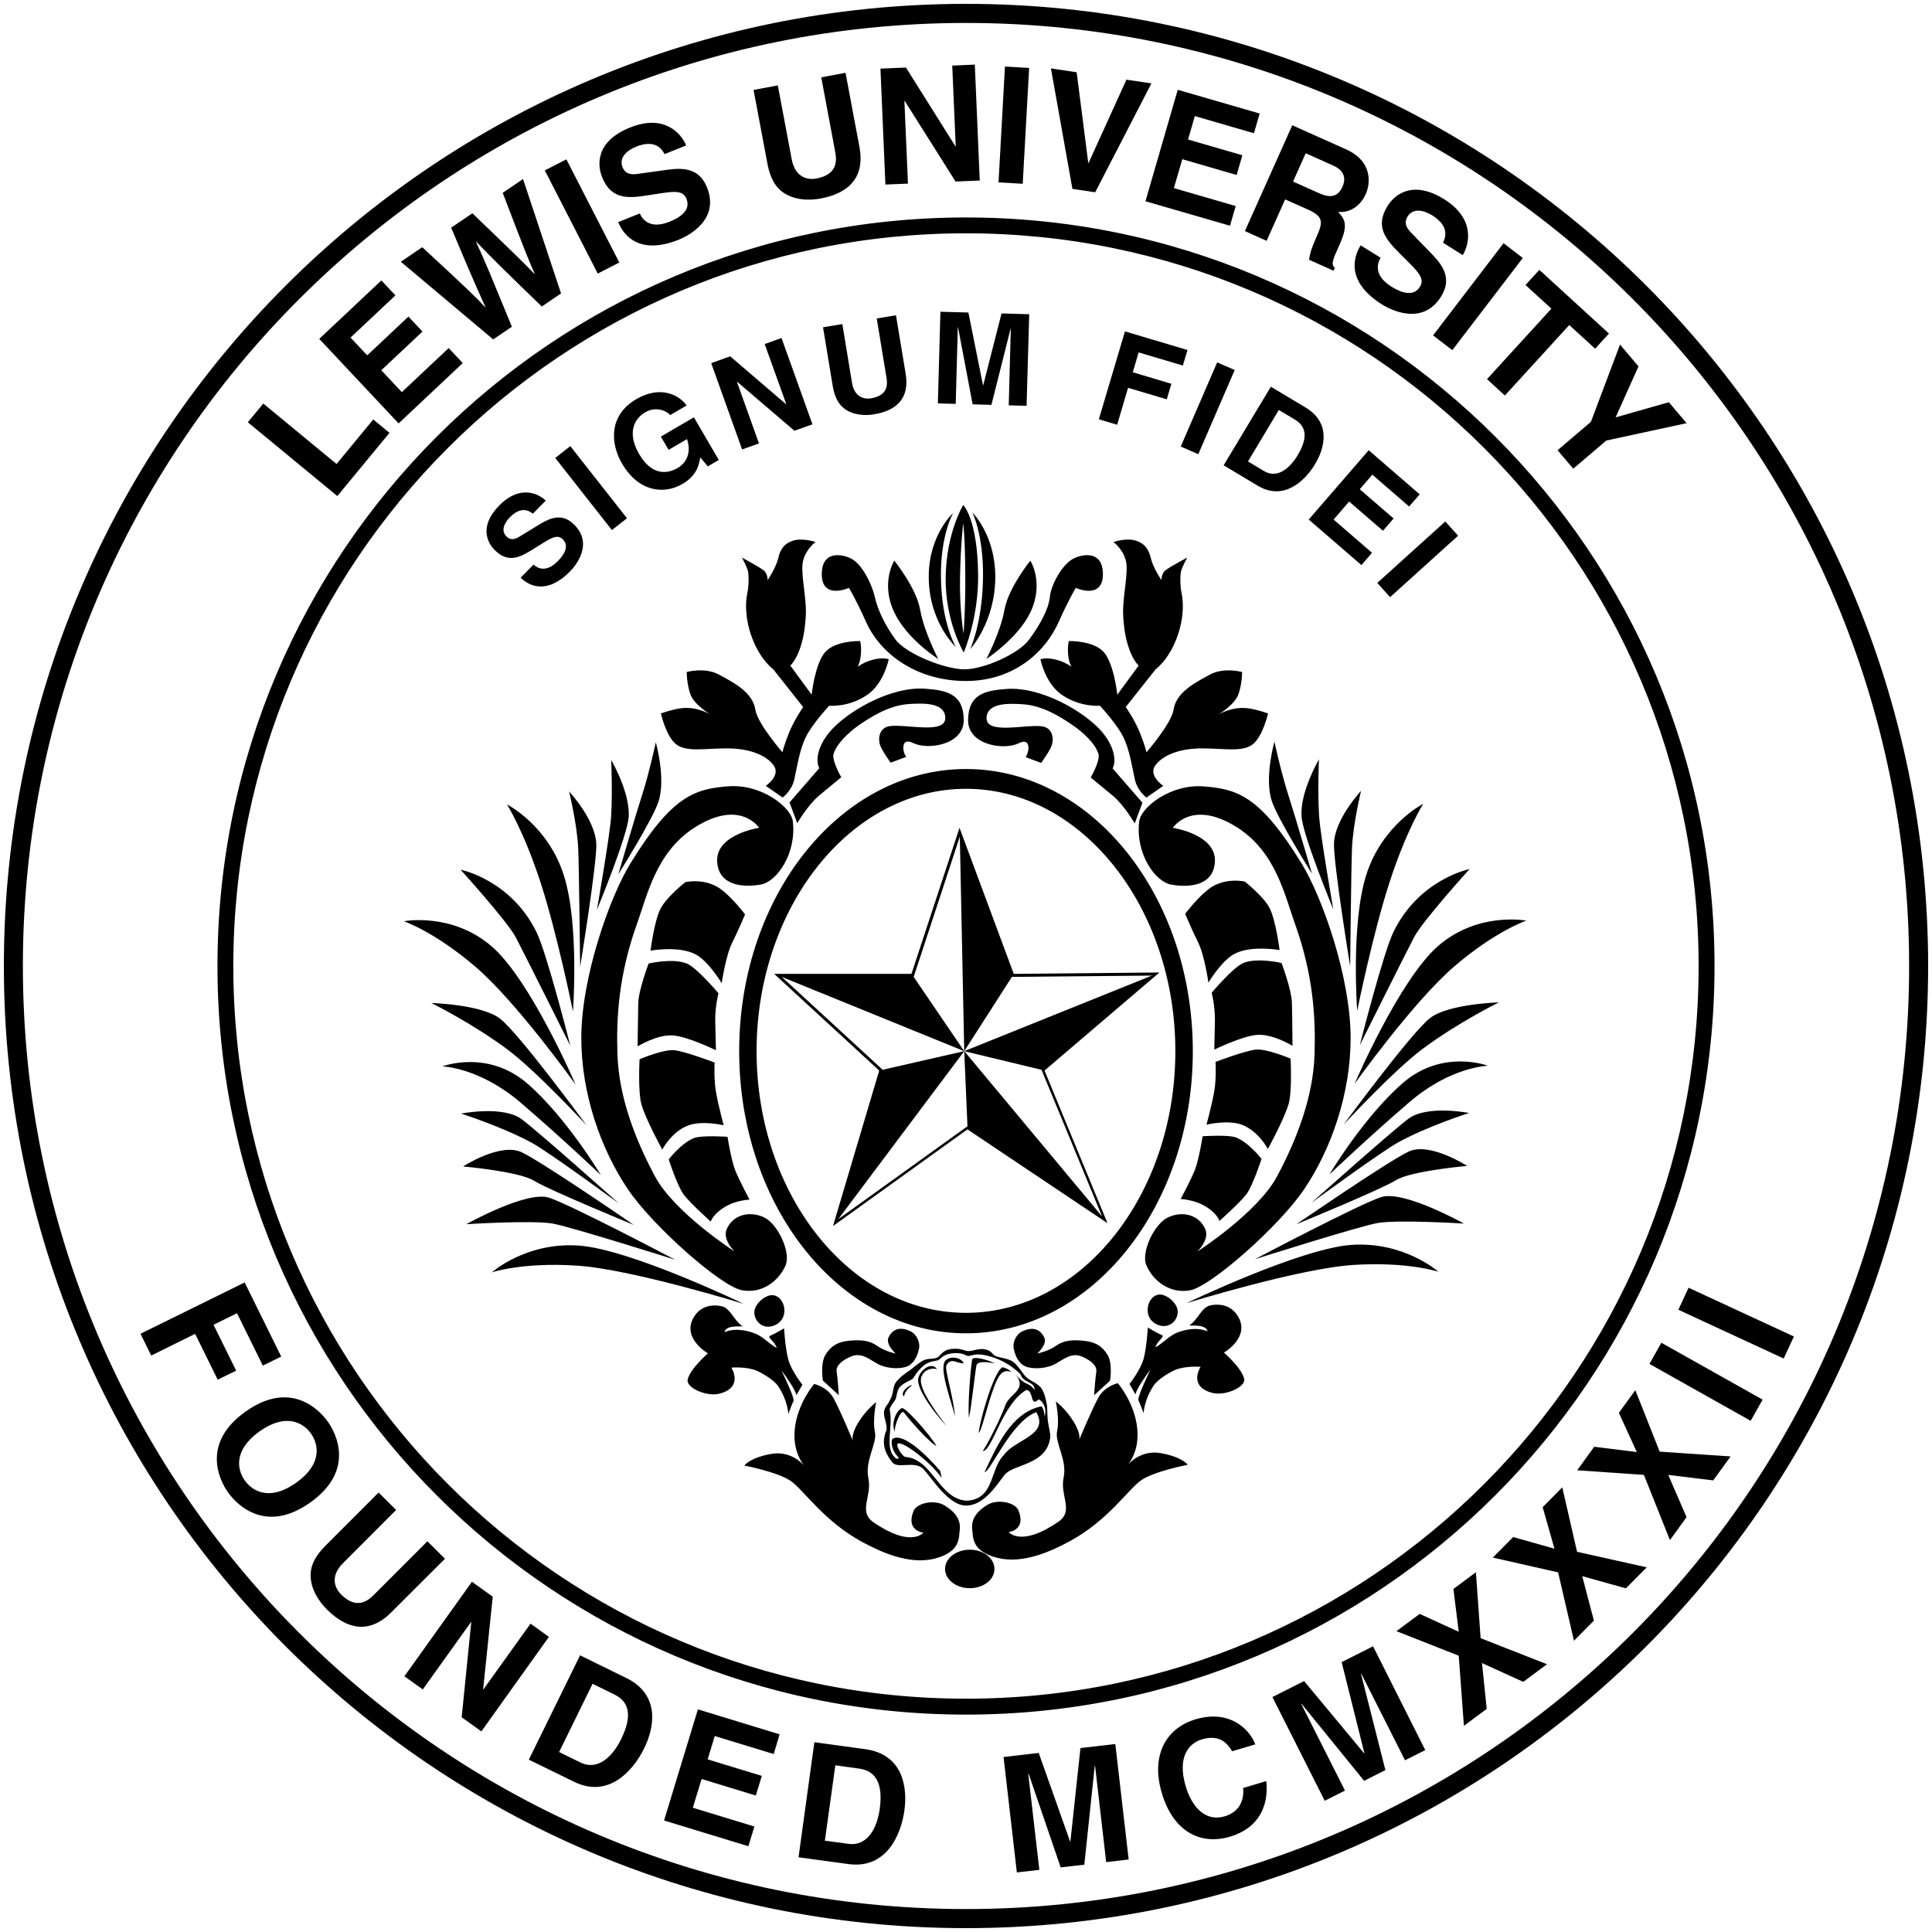 <?xml version="1.0" ?>
<svg xmlns="http://www.w3.org/2000/svg" viewBox="0 0 250 250">
	<path d="M125,0.5C56.24,0.5,0.5,56.24,0.5,125c0,68.76,55.74,124.5,124.5,124.5c68.75,0,124.5-55.74,124.5-124.5  C249.5,56.24,193.76,0.5,125,0.5z M125,247.03C57.6,247.03,2.96,192.4,2.96,125C2.96,57.6,57.6,2.97,125,2.97  c67.4,0,122.04,54.64,122.04,122.03C247.04,192.4,192.4,247.03,125,247.03z M125,28.14c-53.5,0-96.86,43.37-96.86,96.86  c0,53.5,43.37,96.87,96.86,96.87c53.49,0,96.86-43.37,96.86-96.87C221.87,71.5,178.5,28.14,125,28.14z M125,219.81  c-52.36,0-94.81-42.45-94.81-94.81c0-52.36,42.45-94.81,94.81-94.81c52.36,0,94.8,42.45,94.8,94.81  C219.81,177.36,177.36,219.81,125,219.81z M127.64,85.27c0,0,1.84-3.52,2.34-6.36c0.5-2.85,3.35-6.36,3.35-6.36s1.82,2.88,0,6.69  C131.75,82.57,127.64,85.27,127.64,85.27 M125.49,205.51c-1.77,0-3.2-1.11-3.2-2.49c0-1.37,1.43-2.49,3.2-2.49  c1.77,0,3.19,1.11,3.19,2.49C128.69,204.4,127.26,205.51,125.49,205.51 M125,99.51c-16.21,0-29.35,16.35-29.35,36.51  c0,20.17,13.14,36.51,29.35,36.51c16.21,0,29.35-16.34,29.35-36.51C154.35,115.85,141.21,99.51,125,99.51z M125,169.88  c-14.97,0-27.1-15.25-27.1-33.87c0-18.61,12.13-33.94,27.1-33.94c14.96,0,27.09,15.33,27.09,33.94  C152.1,154.63,139.97,169.88,125,169.88z M124.8,86.61c2.51,0,7.03-2.01,8.37-3.85c1.37-1.88,2.51-3.85,2.68-5.52  c0.17-1.67,1.68-4.35,3.18-5.02c1.51-0.67,3.57-0.69,3.68,1.84c0.17,3.68-3.51,2.01-3.51,2.01s-1.02,1.73-2.18,4.35  c-1.84,4.18-6.07,7.7-12.01,7.7c-6.4,0-11.12-3.51-12.97-7.7c-1.16-2.62-2.18-4.35-2.18-4.35s-3.68,1.67-3.52-2.01  c0.12-2.53,2.18-2.51,3.68-1.84c1.51,0.67,2.81,3.38,3.18,5.02c0.4,1.74,1.31,3.64,2.68,5.52C117.23,84.6,122.28,86.61,124.8,86.61   M121.41,85.27c0,0-4.02-2.51-5.69-6.03c-1.82-3.81,0-6.69,0-6.69s2.85,3.51,3.35,6.36C119.57,81.76,121.41,85.27,121.41,85.27   M142.14,97.57c-0.4-1.34-1.93-2.76-3.26-3.68c-1.67-1.15-3.95-2.59-6.53-2.76c-1.88-0.12-4.61-0.2-4.69,1.76  c-0.08,2.18,4.89,0.84,7.11,1.09c1.51,0.17,1.59,1.67,1.34,2.43c-0.25,0.76-1.39,2.31-1.39,2.31l-2.01-0.75  c0.5-0.63,0.73-2.61-0.87-1.8c-1.92,0.96-6.61,0.25-6.57-3.01c0.04-3.35,2.22-3.81,4.98-4.01c4.52-0.33,10.21,3.01,12.39,5.6  c1.19,1.43,1.97,3.31,1.34,4.69l3.85,4.43l-1,2.68c0,0-1.34-2.34-2.85-3.6c-1.51-1.25-2.84-2.34-2.84-2.34S142.4,98.41,142.14,97.57   M156.37,127.15c0,0-0.5-3.55-1.34-5.22c-0.83-1.67-1.67-3.68-1.67-3.68s1.51-2.01,3.01-3.18c2.06-1.61,4.69-1,4.69-1  s2.33,1.81,3.18,3.35c0.83,1.51,1.34,5.52,1.34,5.52s-3.68-0.67-5.86,0.5C158.04,124.34,156.37,127.15,156.37,127.15 M184.16,104.02  c0,0-2.18,3.43-4.35,10.13c-2.18,6.69-4.19,16.65-4.19,16.65s-0.84-11.22,1.17-17.58C178.87,106.68,184.16,104.02,184.16,104.02   M164.91,95.98c0,0,0.88,4.06,1.84,7.03c0.77,2.36,3.02,10.04,3.02,10.04s-4.4-7.01-5.19-9.37  C163.57,100.67,164.91,95.98,164.91,95.98 M192.53,137.91c0,0-4.78,0.1-10.13,4.69c-5.34,4.58-10.38,9.38-10.38,9.38  s4.43-7.42,9.46-11.8C186.65,135.66,192.53,137.91,192.53,137.91 M186.12,164.56c0,0-3.94-1.32-10.96-0.88  c-7.03,0.44-21.63,4.95-21.63,4.95s14.67-7.06,21.32-7.54C181.7,160.61,186.12,164.56,186.12,164.56 M197.5,119.13  c0,0-3.94,1.32-9.29,5.9c-5.34,4.58-12.93,15.22-12.93,15.22s5.77-13.44,10.8-17.83C191.26,117.92,197.5,119.13,197.5,119.13   M189.85,150.87c0,0-7.26,0.63-9.22,1.85c-1.96,1.22-12.88,5.7-12.88,5.7s11.74-8.07,14.49-9.39  C184.99,147.71,189.85,150.87,189.85,150.87 M190.1,144.02c0,0-5.27,1.67-9.12,3.77c-2.22,1.21-11.3,7.87-11.3,7.87  s10.13-9.04,12.55-10.88C184.66,142.94,190.1,144.02,190.1,144.02 M189.43,158.33c0,0-8.44-0.53-11.13-0.08  c-2.28,0.38-15.91,4.69-15.91,4.69s13.43-7.09,16.32-8.03C181.62,153.95,189.43,158.33,189.43,158.33 M193.95,129.71  c0,0-5.27,2.59-9.88,6.03c-3.75,2.79-10.21,9.79-10.21,9.79s8.79-11.96,11.21-13.81C187.5,129.88,193.95,129.71,193.95,129.71   M190.16,112.46c0,0-6.08,6.71-7.17,8.8c-1.07,2.05-7.03,13.98-7.03,13.98s3.02-11.91,4.35-14.64  C183.66,113.73,190.16,112.46,190.16,112.46 M170.67,98.27c0,0-0.18,4.14,0.02,7.27c0.14,2.48,1.84,12.13,1.84,12.13  s-3.95-9.54-4.11-12.03C168.2,102.47,170.67,98.27,170.67,98.27 M176.12,102.34c0,0-1.03,4.24-1.17,7.37  c-0.11,2.48-0.24,15.32-0.24,15.32s-2.19-13.42-2.09-15.9C172.73,105.95,176.12,102.34,176.12,102.34 M157.13,135.82  c0,0,0.05-1.89,0.08-3.76c0.03-1.87-0.42-3.6-0.42-3.6s2.77-3.3,4.1-3.85c1.82-0.74,4.94,0,4.94,0s1.3,3.45,1.34,5.11  c0.05,1.72,0.08,5.61,0.08,5.61s-2.49-1.54-4.52-1.42C160.83,134.01,157.13,135.82,157.13,135.82 M156.12,145.53  c0,0,0.69-2.51,1.01-4.35c0.28-1.64,0.16-3.77,0.16-3.77s3.76-1.43,5.19-1.59c1.43-0.16,4.52,1.17,4.52,1.17s0.22,4.2-0.25,5.86  c-0.56,1.94-2.69,5.83-2.69,5.83s-1.21-2.36-3.42-3.16C158.84,144.88,156.12,145.53,156.12,145.53 M152.78,155.15  c0,0,1.32-2.46,1.84-3.77c0.52-1.3,1-4.35,1-4.35s3.35-0.23,4.35,0.17c1.67,0.67,3.27,2.76,3.27,2.76s-1.09,3.37-1.92,4.52  c-0.76,1.05-3.52,3.51-3.52,3.51s-0.29-1.09-2.18-2.09C154.36,155.24,152.78,155.15,152.78,155.15 M151.77,107.12  c0,0,5.6,0.83,5.44,4.35c-0.15,3.06-3.12,3.43-5.61,3.01c-2.12-0.35-4.69-4.01-4.19-8.2c0.22-1.79,4.02-4.86,8.37-4.52  c4.35,0.34,7.28,1.25,12.64,9.96c2.66,4.33,6.35,14.7,6.35,22.6c0,7.2-2.51,14.39-6.02,19.58c-3.25,4.8-12.05,12.56-14.73,13.06  c-2.68,0.5-4.85-1.26-5.69-3.26c-0.69-1.65,1.01-5.36,2.85-6.19c1.84-0.84,3.93-0.34,4.77,1.51c0.62,1.38-1.01,2.93-1.01,2.93  s7.79-5.02,10.3-9.71c2.51-4.69,4.67-10.2,4.86-15.73c0.16-4.86-0.17-10.38-2.51-16.91c-1.33-3.69-2.49-9.38-7.53-12.55  C154.2,103.35,151.77,107.12,151.77,107.12 M135.6,183.92c-0.11-0.83-0.06-1.82-0.13-2.14c-0.14-0.62-0.21-1.24-0.62-1.99  c-0.41-0.76-1.58-1.1-2.06-1.59c-0.48-0.48-1.1-1.58-1.72-2c-0.62-0.41-1.52-0.48-2.14-0.69c-0.62-0.21-0.5-0.69-1.39-0.89  c-0.89-0.21-1.57,0.21-2.19,0.21c-0.62,0-0.9-0.41-2.21-0.28c-1.31,0.14-1.37,0.96-1.99,1.17c-0.62,0.21-1.17-0.07-2.06,0.55  c-0.9,0.62-1.17,0.97-1.77,1.32c-0.25,0.22-0.73,0.48-1.28,1.13c-0.64,0.77-0.31,1.57-0.91,2.48c-0.18,0.54-0.57,0.69-0.73,1.41  c-0.13,0.75,0.52,1.85,0.28,2.51c-0.6,1.5-0.3,2.71,0.76,4.08c0.7,0.95,2.95-0.27,4.06,0.91c1.1,1.17,3.24,4.71,5.51,4.71  c2.27,0,3.85-2.51,4.96-3.95c1.1-1.45,5.44-1.24,5.92-4.82C135.96,185.41,135.7,184.75,135.6,183.92z M135.16,183.26  c-0.02-0.56-0.16-1.01-0.38-1.28c-3.92,0.75-5.87,5.32-7.38,8.51c0.75,0,3.47-6.59,6.7-7.76c1.73,3.01-2.86,3.54-4.21,5.57  c-1.81,1.73-1.16,5.73-4.82,5.89c-3.62-0.23-4.37-5.44-7.98-5.67c-0.6-0.37-1.29-1.7-0.82-1.76c1.03,0,4.42,2.74,5.58,4.49  l-0.19-0.91c-1.66-1.94-4.69-4.92-6.09-4.2c-0.44,0.25-0.08,1.64,0.45,2.16l0.3,0.38l-0.28,0.1c-1.76-1.19-0.39-4.09-0.92-6.42  c0.15-0.55,0.47-0.79,0.74-1.25c0.19-0.34,0.17-1.23,0.63-1.69c0.56-0.56,1.39-0.8,1.6-1c0.22-0.22,0.44-0.82,1.33-1.63  c0.83-0.74,1.73-0.65,2.01-0.79c0.25-0.12,0.61-0.77,1.77-0.88c1.5-0.14,1.71,0.32,2.06,0.34c0.36,0.03,0.88-0.37,2.16-0.11  c1.74,0.36,3.33,1.18,4.64,2.49c0.3,1.13,1.88,0.9,1.81,2.03c-0.83-1.13-1.04-0.39-2.48-2.03c1.65,1.97-0.81,2.53-1.3,4  c-0.33,0.99-1.86,4.28-2.92,5.93c1.24,0,2.49-6.1,5.65-7.91c0.98,0.08,0.45,2.34,1.58,1.21  C135.16,181.45,135.46,182.58,135.16,183.26z M123.57,183.26c-0.53-2.18-2.15-6.29-1.2-7.23c0.68-0.67,2.11-0.3,2.33,0.38  c-0.83,0.07-1.64-0.85-2.24,0.28C122.21,177.18,123.43,181.02,123.57,183.26 M126.36,176.65c-0.16,0.62-0.67,5.63-0.99,6.83  c-0.15-2.18,0.25-6.55,0.43-7.59c0.22-0.42,2.04,0.06,2.95,0.55C128.15,176.29,126.52,176.04,126.36,176.65 M118.8,178.63  c-0.01-1.19,1.74-2.57,2.43-1.47c-1-0.24-1.86,0.33-2.05,1.19c-0.3,1.32,1.9,4.37,3.33,6.19  C120.83,182.78,118.82,179.97,118.8,178.63 M129.35,177.99c-1.1,1.52-2.15,6.82-2.69,7.46c-0.04-1.01,1.86-7.94,3.06-8.53  c0.37,0.07,0.88,0.3,1.15,0.64C130.55,177.39,129.89,177.23,129.35,177.99 M118.03,179.27c-0.46,0.29-0.97,0.86-1.05,1.43  C116.37,180.25,117.64,179.15,118.03,179.27 M116.72,182.21c0.44-0.13,3.67,3.49,4.45,4.9c-0.63-0.23-3.08-2.85-4.2-4.33  c-0.38-0.5-1.3,1.75-1.16,2.51C115.21,184.09,116.09,182.39,116.72,182.21 M150.03,125.84l-18.85,0.18l-7.02-18.9l-6.22,18.9h-17.76  l13.59,12.51l-5.98,20.12l17.4-12.51l18.12,12.14l-8.15-19.75L150.03,125.84z M142.61,157.41l-17.84-21.4l0.42,9.73l-16.72,12.02  l16.3-21.74l-10.55,2.41l-13.06-12.02l23.61,9.61l-6.54-9.61l5.97-18.16l0.57,27.77l6.17-9.61l18.12-0.17l-24.29,9.78l10,2.41  L142.61,157.41z M93.39,127.23c0,0-1.67-2.81-3.35-3.72c-2.17-1.17-5.86-0.5-5.86-0.5s0.5-4.02,1.34-5.52  c0.86-1.54,3.18-3.35,3.18-3.35s2.62-0.6,4.69,1c1.51,1.17,3.02,3.18,3.02,3.18s-0.84,2.01-1.67,3.68  C93.9,123.68,93.39,127.23,93.39,127.23 M65.61,104.1c0,0,5.3,2.66,7.36,9.2c2.01,6.36,1.17,17.58,1.17,17.58s-2.01-9.96-4.18-16.65  C67.78,107.53,65.61,104.1,65.61,104.1 M84.86,96.06c0,0,1.34,4.69,0.34,7.7c-0.79,2.36-5.19,9.37-5.19,9.37s2.24-7.68,3.01-10.04  C83.99,100.12,84.86,96.06,84.86,96.06 M57.24,137.99c0,0,5.88-2.25,11.05,2.26c5.03,4.38,9.46,11.8,9.46,11.8  s-5.03-4.79-10.38-9.37C62.02,138.1,57.24,137.99,57.24,137.99 M63.65,164.64c0,0,4.42-3.95,11.27-3.46  c6.65,0.47,21.32,7.54,21.32,7.54s-14.59-4.51-21.62-4.95C67.59,163.31,63.65,164.64,63.65,164.64 M52.26,119.21  c0,0,6.25-1.21,11.42,3.3c5.03,4.39,10.8,17.83,10.8,17.83s-7.59-10.64-12.93-15.22C56.2,120.53,52.26,119.21,52.26,119.21   M59.92,150.94c0,0,4.86-3.15,7.6-1.83c2.75,1.31,14.49,9.39,14.49,9.39s-10.92-4.48-12.88-5.7  C67.17,151.57,59.92,150.94,59.92,150.94 M59.67,144.1c0,0,5.44-1.09,7.87,0.75c2.43,1.84,12.55,10.88,12.55,10.88  s-9.07-6.66-11.3-7.87C64.94,145.78,59.67,144.1,59.67,144.1 M60.34,158.41c0,0,7.82-4.38,10.71-3.43  c2.89,0.95,16.32,8.03,16.32,8.03s-13.63-4.31-15.9-4.69C68.78,157.88,60.34,158.41,60.34,158.41 M55.82,129.79  c0,0,6.44,0.17,8.87,2.01c2.42,1.84,11.21,13.81,11.21,13.81s-6.47-7-10.21-9.79C61.09,132.39,55.82,129.79,55.82,129.79   M59.6,112.54c0,0,6.51,1.27,9.85,8.13c1.33,2.74,4.35,14.65,4.35,14.65s-5.96-11.93-7.03-13.98  C65.69,119.25,59.6,112.54,59.6,112.54 M79.09,98.35c0,0,2.48,4.2,2.26,7.37c-0.17,2.48-4.11,12.02-4.11,12.02s1.69-9.65,1.84-12.13  C79.27,102.49,79.09,98.35,79.09,98.35 M73.64,102.42c0,0,3.39,3.6,3.52,6.78c0.1,2.49-2.09,15.9-2.09,15.9s-0.14-12.83-0.25-15.32  C74.68,106.66,73.64,102.42,73.64,102.42 M92.64,135.9c0,0-3.7-1.81-5.61-1.92c-2.03-0.12-4.52,1.42-4.52,1.42s0.04-3.88,0.08-5.61  c0.04-1.66,1.34-5.11,1.34-5.11s3.12-0.74,4.94,0c1.33,0.55,4.1,3.85,4.1,3.85s-0.45,1.73-0.42,3.6  C92.59,134.01,92.64,135.9,92.64,135.9 M93.64,145.61c0,0-2.72-0.65-4.52,0c-2.22,0.79-3.42,3.15-3.42,3.15s-2.14-3.89-2.69-5.83  c-0.48-1.65-0.25-5.86-0.25-5.86s3.09-1.33,4.52-1.17c1.43,0.16,5.19,1.59,5.19,1.59s-0.11,2.13,0.17,3.76  C92.96,143.1,93.64,145.61,93.64,145.61 M96.99,155.23c0,0-1.58,0.08-2.84,0.75c-1.89,1.01-2.18,2.09-2.18,2.09  s-2.76-2.47-3.52-3.52c-0.83-1.15-1.92-4.52-1.92-4.52s1.59-2.09,3.26-2.76c1-0.4,4.35-0.17,4.35-0.17s0.48,3.05,1,4.35  C95.67,152.77,96.99,155.23,96.99,155.23 M107.86,97.57c-0.25,0.84,1,3.01,1,3.01s-1.34,1.09-2.84,2.34  c-1.51,1.26-2.85,3.6-2.85,3.6l-1.01-2.68l3.85-4.43c-0.63-1.38,0.14-3.26,1.34-4.69c2.17-2.59,7.87-5.94,12.38-5.6  c2.76,0.2,4.94,0.67,4.98,4.01c0.04,3.26-4.65,3.97-6.57,3.01c-1.61-0.8-1.38,1.18-0.88,1.8l-2.01,0.75c0,0-1.13-1.55-1.38-2.31  c-0.25-0.75-0.17-2.26,1.34-2.43c2.22-0.25,7.2,1.09,7.11-1.09c-0.07-1.96-2.8-1.88-4.69-1.76c-2.58,0.17-4.86,1.62-6.53,2.76  C109.78,94.81,108.26,96.23,107.86,97.57 M123.34,66.38c0,0-1.69,2.84-1.58,8.54c0.11,5.82,1.93,8.81,1.93,8.81  s-3.51-3.23-3.51-9.09C120.17,69.21,123.34,66.38,123.34,66.38 M98.23,107.12c0,0-2.43-3.77-8.28-0.08  c-5.05,3.17-6.21,8.86-7.54,12.55c-2.34,6.53-2.68,12.05-2.51,16.91c0.19,5.53,2.35,11.05,4.86,15.73  c2.51,4.69,10.29,9.71,10.29,9.71s-1.63-1.55-1-2.93c0.84-1.84,2.93-2.34,4.77-1.51c1.84,0.84,3.53,4.54,2.85,6.19  c-0.84,2.01-3.01,3.77-5.69,3.26c-2.68-0.5-11.48-8.25-14.73-13.06c-3.51-5.19-6.03-12.39-6.03-19.58c0-7.89,3.7-18.27,6.36-22.6  c5.36-8.7,8.28-9.62,12.64-9.96c4.35-0.34,8.16,2.73,8.37,4.52c0.5,4.18-2.07,7.85-4.18,8.2c-2.49,0.42-5.46,0.04-5.61-3.01  C92.63,107.95,98.23,107.12,98.23,107.12 M127.75,194.74c1.34-0.83,3.6-0.32,4.02,0.67c1.09,2.59-1.25,2.84-1.25,2.84  s1.59,2.01,6.44-1.34c2.05-1.41,0.17-3.35,0.67-5.69c0.5-2.34-1.17-4.52-0.84-6.03c0.34-1.51-0.17-3.85-0.17-3.85s1.34,1,2.34,2.68  c1.01,1.67,0.67,2.34,0.67,2.34s1.67-4.02,2.51-5.53c0.84-1.51,2.51-1.84,2.51-1.84s2.18,2.51,2.51,5.86  c0.34,3.35-1.51,5.02-1.51,5.02s1.67-2.34,4.52-1.84c2.85,0.5,3.52,1.51,3.52,1.51s-4.36,0.84-6.03,2.01  c-1.67,1.17-4.27,5.19-9.21,7.87c-2.3,1.25-6.03,3.01-9.38,2.17c-3.35-0.84-3.14-2.67-3.26-3.6  C125.66,196.75,126.16,195.73,127.75,194.74 M150.11,171.53c-0.85-0.22-1.6-0.9-1.6-2.01c0-1.11,0.71-2.01,1.6-2.01  c0.88,0,2.29,1.12,2.29,2.23C152.4,170.81,151.43,171.86,150.11,171.53 M134.22,175.15c0,0,1.43-0.29,2.44-1.01  c1.01-0.72,2.15-0.79,3.59-0.64c1.44,0.14,2.33,0.64,3.05,1.79c0.72,1.15,0.34,3.37,0.34,3.37l-2.06,1.88c0,0,0.14-2.14,0.28-3.01  c0.14-0.86-0.81-1.52-1.76-1.95c-1.39-0.63-2.37,0.25-3.45,0.86c-1.13,0.64-2.69,0.74-3.68,0.47c-0.96-0.26-1.53-1.17-1.78-2.33  c-0.2-0.92,0.32-1.96,1.15-2.33c1.23-0.56,2.21-0.34,2.78,0.81C135.58,173.94,134.22,175.15,134.22,175.15 M149.51,174.34  c1.03-0.55,1.79-1.52,2.89-1.93c0.76-0.28,2.34-0.76,3.86-0.14c-0.28-1.1-2.68-0.57-2.28-0.83c0.96-0.62,1.45-2.13,2.48-2.48  c0.4-0.13,2.63-0.59,3.78,1.45c1.52,2.68-1.86,4.61-1.86,4.61s2.39,2.1,2.62,3.44c0.18,1.04-2.51,2.24-4.21,1.76  c-3.08-0.87-1.43-3.35-1.43-3.35s-1.97-0.17-3.31,0.41c-0.64,0.27-2.21,1.17-2.76,2c-1.25,1.87-1.31,3.58-1.31,3.58  s-0.5-1.34-0.69-1.72c0-0.48,0.76-2.2,1.58-3.93c-0.83,1.1-1.93,2.75-1.93,3.24c-0.21-0.34-0.78-1.37-0.78-1.37s1.41-1.77,1.82-3.24  c0.41-1.51,0.55-4.06,0.55-4.06s1.12,0.7,1.79,0.96C150.82,172.96,149.71,173.52,149.51,174.34 M122.26,194.82  c1.58,0.99,2.09,2.01,1.92,3.27c-0.12,0.93,0.08,2.76-3.26,3.6c-3.35,0.84-7.07-0.93-9.37-2.17c-4.94-2.68-7.53-6.7-9.21-7.87  c-1.67-1.17-6.02-2.01-6.02-2.01s0.67-1.01,3.51-1.51c2.85-0.5,4.52,1.84,4.52,1.84s-1.84-1.67-1.51-5.02  c0.33-3.35,2.51-5.86,2.51-5.86s1.68,0.34,2.51,1.84c0.84,1.51,2.51,5.53,2.51,5.53s-0.34-0.67,0.67-2.35  c1-1.67,2.34-2.68,2.34-2.68s-0.5,2.34-0.17,3.85c0.34,1.51-1.34,3.68-0.84,6.02c0.5,2.34-1.38,4.28,0.67,5.69  c4.85,3.35,6.44,1.34,6.44,1.34s-2.34-0.25-1.25-2.84C118.65,194.5,120.91,193.98,122.26,194.82 M99.9,171.61  c-1.32,0.34-2.29-0.71-2.29-1.79c0-1.11,1.4-2.23,2.29-2.23c0.88,0,1.6,0.9,1.6,2.01C101.49,170.71,100.75,171.39,99.9,171.61   M100.5,174.42c-0.21-0.83-1.32-1.39-0.83-1.58c0.67-0.27,1.79-0.96,1.79-0.96s0.14,2.55,0.55,4.06c0.4,1.47,1.82,3.24,1.82,3.24  s-0.58,1.03-0.79,1.37c0-0.48-1.1-2.13-1.93-3.24c0.83,1.72,1.59,3.44,1.59,3.93c-0.19,0.38-0.69,1.72-0.69,1.72  s-0.06-1.71-1.31-3.58c-0.55-0.83-2.12-1.72-2.76-2c-1.34-0.58-3.31-0.41-3.31-0.41s1.64,2.48-1.44,3.35  c-1.7,0.48-4.38-0.72-4.21-1.76c0.23-1.34,2.62-3.44,2.62-3.44s-3.38-1.93-1.86-4.61c1.15-2.04,3.38-1.58,3.79-1.44  c1.02,0.34,1.51,1.86,2.48,2.48c0.4,0.26-2-0.28-2.27,0.83c1.52-0.62,3.1-0.14,3.86,0.14C98.71,172.9,99.47,173.87,100.5,174.42   M115.9,175.15c0,0-1.36-1.2-0.92-2.1c0.57-1.15,1.55-1.37,2.78-0.81c0.83,0.38,1.35,1.41,1.15,2.33c-0.25,1.16-0.82,2.07-1.77,2.33  c-0.99,0.27-2.55,0.18-3.68-0.47c-1.08-0.61-2.05-1.49-3.44-0.86c-0.95,0.43-1.9,1.09-1.76,1.95c0.15,0.86,0.28,3.01,0.28,3.01  l-2.06-1.88c0,0-0.37-2.22,0.35-3.37c0.72-1.15,1.61-1.65,3.05-1.79c1.43-0.14,2.58-0.07,3.59,0.64  C114.47,174.86,115.9,175.15,115.9,175.15 M125.82,66.31c0,0,2.97,2.89,2.97,8.33c0,5.86-3.25,9.36-3.25,9.36s1.55-3.27,1.66-9.09  C127.31,69.22,125.82,66.31,125.82,66.31 M124.64,65.35c0,0,1.88,1.81,1.93,9.16c0.04,5.54-1.86,9.92-1.86,9.92  s-2.45-4.03-2.34-9.85C122.48,68.87,124.64,65.35,124.64,65.35v2.34c0,0-0.33,2.68-0.41,6.95c-0.09,4.36,0.46,7.35,0.46,7.35  s0.25-3.27,0.22-7.42c-0.03-5.51-0.28-6.89-0.28-6.89V65.35 M138.63,86.28c-0.45-0.86-0.55-2.31-0.33-3.33c0,0,3.18-0.08,4.52,1.42  c1.34,1.51,1.76,5.52,1.76,5.52l2.76-3.76c-0.83-0.84-1.87-2.96-2.01-6.7c-0.08-2.26,0.76-5.44,0.34-6.95  c-0.42-1.51-1.59-2.34-1.59-2.34s1.67-0.59,2.93-0.17c1.26,0.42,1.67,1.26,1.93,2.34c0.25,1.09,1.34,2.76,1.34,2.76s0-0.83,0.5-1.25  c0.5-0.42,2.85-1.67,2.85-1.67s-0.75,1.34-0.84,1.93c-0.08,0.58-0.08,1.76,0.08,2.51c0.76,3.45-0.84,8.03-3.35,10.04l-3.85,4.86  c0,0,1.18,1.67,1.84,3.35c0.67,1.67,0.84,2.51,0.84,2.51s3.25-3.73,3.51-5.53c0.34-2.26,2.84-3.51,4.69-4.52  c1.85-1.01,4.18-0.34,4.18-0.34s0,1.59-0.5,2.93c-0.5,1.34-2.59,2.59-2.59,2.59s1.72-1.1,3.85-0.83c1.16,0.15,2.59,0.67,2.59,0.67  s-0.67,3.01-2.01,4.02c-1.34,1-3.68,0.5-6.53,0.5c-2.84,0-5.02,0.84-6.02,2.17c-1.01,1.34,1.01,2.68,1.01,2.68l-2.18,1.51  c0,0-1.17-0.84-1.5-2.34c-0.34-1.51-0.67-3.85-1.51-5.52c-0.83-1.67-3.01-4.02-3.01-4.02s-2.54,0.24-4.94-1.42  c-2.17-1.51-2.76-4.6-2.76-4.6C135.8,84.97,137.59,85.48,138.63,86.28 M110.99,86.28c1.03-0.79,2.82-1.31,4.01-0.98  c0,0-0.59,3.1-2.76,4.6c-2.4,1.67-4.94,1.42-4.94,1.42s-2.18,2.34-3.01,4.02c-0.84,1.67-1.17,4.02-1.51,5.52  c-0.34,1.51-1.51,2.34-1.51,2.34l-2.18-1.51c0,0,2.01-1.34,1-2.68c-1-1.34-3.18-2.17-6.03-2.17c-2.85,0-5.19,0.5-6.53-0.5  c-1.34-1-2.01-4.02-2.01-4.02s1.43-0.52,2.59-0.67c2.13-0.28,3.85,0.83,3.85,0.83s-2.09-1.24-2.6-2.59c-0.5-1.34-0.5-2.93-0.5-2.93  s2.34-0.67,4.19,0.34c1.84,1,4.35,2.26,4.69,4.52c0.26,1.79,3.51,5.53,3.51,5.53s0.17-0.84,0.84-2.51c0.67-1.67,1.84-3.35,1.84-3.35  l-3.85-4.86c-2.51-2.01-4.11-6.6-3.35-10.04c0.17-0.75,0.17-1.93,0.09-2.51C96.75,73.49,96,72.15,96,72.15s2.34,1.25,2.84,1.67  c0.5,0.42,0.5,1.25,0.5,1.25s1.09-1.67,1.34-2.76c0.25-1.09,0.67-1.93,1.92-2.34c1.26-0.42,2.93,0.17,2.93,0.17  s-1.17,0.83-1.59,2.34c-0.42,1.51,0.42,4.69,0.34,6.95c-0.14,3.74-1.17,5.86-2.01,6.7l2.76,3.76c0,0,0.42-4.02,1.76-5.52  c1.34-1.51,4.52-1.42,4.52-1.42C111.53,83.97,111.43,85.42,110.99,86.28 M43.55,60.04l4.75-5.76l2.1,1.73l-6.75,8.18l-11.58-9.55  l2-2.42L43.55,60.04 M51.17,38.22l-5.81,5.46l2.16,2.3l5.33-5.01l1.82,1.93l-5.33,5.01l2.66,2.83l6.06-5.7l1.82,1.94l-8.3,7.81  L41.31,43.85l8.04-7.56L51.17,38.22 M51.87,33.87l2.77-1.88c6.2,5.72,6.95,6.48,8.13,7.75l0.04-0.02  c-0.65-1.45-1.32-2.84-4.43-10.26l2.75-1.86c6.07,5.83,6.64,6.41,8.01,7.83l0.04-0.02c-0.59-1.32-1.11-2.53-4.13-10.46l2.63-1.78  l4.92,14.8l-2.49,1.69c-5.41-5.22-6.45-6.28-8.49-8.39l-0.03,0.02c1.24,2.65,1.64,3.69,4.65,10.99l-2.42,1.64L51.87,33.87   M80.14,33.97l-2.79,1.43L70.5,22.05l2.79-1.43L80.14,33.97 M82.79,27.62c0.33,0.77,1.31,2.09,3.85,1.07  c1.38-0.55,2.78-1.49,2.19-2.97c-0.43-1.09-1.6-0.96-3.22-0.72l-1.64,0.25c-2.46,0.38-4.84,0.74-6.06-2.33  c-0.62-1.56-0.88-4.63,3.65-6.43c4.27-1.71,6.53,0.63,7.23,2.33L86,19.94c-0.33-0.59-1.15-1.97-3.69-0.96  c-1.11,0.44-2.26,1.38-1.76,2.64c0.44,1.09,1.42,0.96,2.06,0.87l3.73-0.52c2.09-0.29,4.15-0.22,5.15,2.29  c1.68,4.19-2.45,6.27-3.67,6.76c-5.09,2.03-7.13-0.55-7.82-2.28L82.79,27.62 M111.21,19c0.73,3.89-1.3,5.99-5.02,6.69  c-1.35,0.25-3.43,0.3-5.02-0.91c-0.97-0.75-1.5-1.89-1.82-3.36l-1.84-9.78l3.14-0.59l1.8,9.58c0.39,2.05,1.75,2.74,3.19,2.47  c2.12-0.4,2.79-1.59,2.45-3.37l-1.82-9.72l3.14-0.59L111.21,19 M123.22,8.49l2.92-0.13l0.64,15l-3.13,0.13l-6.58-10.43l-0.04,0  l0.46,10.7l-2.92,0.12l-0.64-15l3.3-0.14l6.4,10.19h0.04L123.22,8.49 M132.34,23.78l-3.13-0.18l0.83-14.99l3.13,0.18L132.34,23.78   M145.76,10.31l3.23,0.48l-7.27,14.09l-2.95-0.44l-2.78-15.59l3.33,0.5l1.5,11.73l0.04,0.01L145.76,10.31 M162.26,17.24l-7.65-2.22  l-0.88,3.03l7.03,2.04l-0.74,2.55l-7.03-2.04l-1.09,3.74l8,2.32l-0.74,2.55l-10.94-3.17l4.18-14.42l10.6,3.07L162.26,17.24   M170.69,25c1.48,0.67,2.44,0.48,3.05-0.88c0.31-0.73,0.48-1.94-1.21-2.69l-3.57-1.6l-1.64,3.66L170.69,25 M167.22,16.21l6.93,3.1  c3.64,1.63,3.11,4.62,2.58,5.8c-0.67,1.51-2.02,2.46-3.58,2.31c0.91,1,1.33,1.69,0.18,4.25c-0.9,2-1.12,2.5-0.61,3l-0.16,0.36  l-3.17-1.42c0.1-0.73,0.3-1.49,0.94-2.9c0.83-1.87,1.04-2.65-1.07-3.59l-2.96-1.32l-2.4,5.36l-2.81-1.26L167.22,16.21z   M178.65,33.35c-0.43,0.72-0.92,2.29,1.4,3.74c1.26,0.79,2.85,1.36,3.69,0.02c0.62-0.99-0.17-1.86-1.32-3.02l-1.17-1.17  c-1.76-1.77-3.45-3.47-1.7-6.27c0.88-1.42,3.21-3.44,7.34-0.86c3.9,2.44,3.34,5.65,2.39,7.22l-2.55-1.6  c0.28-0.61,0.92-2.09-1.41-3.55c-1.01-0.63-2.44-1.01-3.17,0.14c-0.62,0.99,0.06,1.71,0.51,2.17l2.62,2.7  c1.47,1.51,2.63,3.22,1.19,5.51c-2.4,3.83-6.5,1.72-7.62,1.03c-4.64-2.91-3.77-6.08-2.78-7.66L178.65,33.35 M187.93,45.31  l-2.49-1.91l9.12-11.93l2.49,1.91L187.93,45.31 M194.73,51.18l-2.31-2.12l8.33-9.12l-3.35-3.06l1.79-1.96l9.01,8.24l-1.79,1.96  l-3.35-3.06L194.73,51.18 M203.58,60.65l-2.03-2.39l4.31-3.67l3.77-10l2.39,2.82l-2.96,6.6l6.89-1.96l2.3,2.71l-10.4,2.25  L203.58,60.65 M19.57,175.41l-1.39-2.82l13.48-6.64l4.73,9.59l-2.38,1.17l-3.34-6.78l-3.04,1.5l2.93,5.93l-2.39,1.17l-2.92-5.93  L19.57,175.41 M31.68,191.58c0.98,1.38,3.22,2.72,6.64,0.29c3.43-2.43,2.9-4.99,1.92-6.37c-0.98-1.38-3.21-2.72-6.64-0.29  C30.17,187.65,30.69,190.2,31.68,191.58 M42.42,183.96c1.15,1.62,3.48,6.39-2.28,10.47c-5.75,4.08-9.48,0.31-10.63-1.31  c-1.15-1.62-3.48-6.39,2.28-10.47C37.54,178.57,41.26,182.34,42.42,183.96z M50.65,208.62c-2.79,2.8-5.68,2.31-8.36-0.37  c-0.97-0.97-2.19-2.66-2.09-4.66c0.07-1.23,0.71-2.31,1.75-3.41l7.04-7.05l2.27,2.26l-6.89,6.9c-1.48,1.48-1.27,2.99-0.23,4.03  c1.53,1.52,2.89,1.4,4.17,0.12l7-7l2.27,2.26L50.65,208.62 M68.65,210.1l2.38,1.71l-8.74,12.23l-2.55-1.83l1.24-12.29l-0.03-0.03  l-6.24,8.72l-2.38-1.7l8.74-12.23l2.69,1.93l-1.24,11.98l0.03,0.02L68.65,210.1 M72.35,226.71l2.75,1.35  c2.29,1.12,4.2-0.81,5.28-3.03c1.96-3.98,0.22-5.24-0.99-5.82l-2.71-1.33L72.35,226.71 M75.06,214.2l5.96,2.92  c4.55,2.23,3.59,6.57,2.33,9.12c-1.42,2.9-4.61,6.51-9.07,4.32l-5.85-2.86L75.06,214.2z M100.12,226.97l-7.63-2.33l-0.92,3.02  l7.01,2.14l-0.78,2.54l-7.01-2.14l-1.14,3.72l7.97,2.43l-0.78,2.55l-10.91-3.33l4.38-14.38l10.57,3.23L100.12,226.97 M106.74,238.18  l3.03,0.41c2.53,0.35,3.73-2.09,4.07-4.53c0.6-4.39-1.45-5.04-2.77-5.22l-2.98-0.41L106.74,238.18 M105.38,225.44l6.57,0.9  c5.02,0.69,5.47,5.1,5.08,7.92c-0.44,3.19-2.33,7.62-7.25,6.95l-6.45-0.88L105.38,225.44z M146.05,240.62l-2.91,0.34l-1.44-12.47  l-0.04,0l-1.35,12.8l-3.06,0.35l-4.16-12.16l-0.04,0l1.44,12.48l-2.91,0.33l-1.72-14.93l4.55-0.53l4.06,11.46l0.04-0.01l1.3-12.08  l4.51-0.52L146.05,240.62 M159.44,226.61c-0.49-0.79-1.45-2.28-3.94-1.53c-1.44,0.43-3.28,2.03-2.06,6.1  c0.78,2.58,2.49,4.61,5.04,3.85c1.67-0.5,2.55-1.79,2.38-3.66l3-0.9c0.34,3.31-1.05,6.1-4.67,7.19c-3.83,1.14-7.35-0.62-8.84-5.6  c-1.51-5.03,0.63-8.47,4.35-9.58c4.31-1.29,6.94,1.16,7.74,3.24L159.44,226.61 M184.43,226.46l-2.62,1.32l-5.66-11.21l-0.04,0.01  l3.16,12.47l-2.75,1.39l-8.1-9.97l-0.04,0.02l5.66,11.21l-2.62,1.32l-6.77-13.42l4.1-2.07l7.77,9.35l0.03-0.02l-2.94-11.78  l4.06-2.05L184.43,226.46 M200.18,215.35l-3.07,2.28l-5.34-2.43l0.61,5.93l-2.95,2.19l-0.67-9.07l-8.06-3.18l3.01-2.23l5.05,2.31  l-0.69-5.54l2.91-2.16l0.61,8.53L200.18,215.35 M213.09,202.81l-2.7,2.72l-5.65-1.58l1.51,5.76l-2.58,2.6l-2.05-8.85l-8.45-1.91  l2.64-2.66l5.34,1.51l-1.53-5.37l2.54-2.57l1.91,8.34L213.09,202.81 M223.94,188.46l-2.25,3.1l-5.82-0.71l2.37,5.47l-2.15,2.97  l-3.37-8.44l-8.63-0.6l2.2-3.04l5.51,0.68l-2.32-5.07l2.13-2.93l3.15,7.95L223.94,188.46 M228.08,181.11l-1.54,2.74l-13.1-7.36  l1.54-2.74L228.08,181.11 M232.13,172.94l-1.32,2.85l-13.63-6.31l1.32-2.85L232.13,172.94 M69.04,73.06  c0.48,0.45,1.61,1.1,3.13-0.44c0.83-0.83,1.54-1.96,0.65-2.84c-0.66-0.65-1.46-0.19-2.56,0.49l-1.11,0.69  c-1.67,1.05-3.28,2.06-5.13,0.22c-0.94-0.93-2.09-3.08,0.62-5.81c2.56-2.58,4.94-1.6,5.98-0.59l-1.67,1.69  c-0.42-0.32-1.46-1.07-2.98,0.47c-0.66,0.67-1.21,1.71-0.44,2.47c0.66,0.65,1.33,0.25,1.77-0.02l2.54-1.55  c1.42-0.87,2.94-1.46,4.45,0.04c2.54,2.51,0.2,5.32-0.53,6.06c-3.05,3.08-5.34,1.85-6.39,0.81L69.04,73.06 M81.13,67.06l-1.95,1.53  l-7.33-9.33l1.95-1.53L81.13,67.06 M85.51,56.5l4.28-2.5l3.22,5.52l-1.42,0.83l-0.97-1.16c-0.18,0.94-0.42,2.33-2.29,3.42  C85.87,64.06,82.6,63.6,80.5,60c-1.63-2.8-1.62-6.34,1.84-8.35c3.14-1.84,5.57-0.52,6.51,0.82l-2.14,1.25  c-0.23-0.4-1.71-1.26-3.22-0.37c-1.52,0.89-2.32,2.77-0.79,5.4c1.63,2.79,3.59,2.63,5.04,1.78c0.47-0.28,1.93-1.38,1.16-3.71  l-2.38,1.39L85.51,56.5 M98.95,44.52l2.18-0.78l4,11.17l-2.33,0.83l-7.41-6.34l-0.03,0.01l2.85,7.97l-2.18,0.78l-4-11.17l2.46-0.88  l7.22,6.19l0.03-0.01L98.95,44.52 M117.2,48.42c0.5,3.08-1.14,4.71-4.09,5.19c-1.08,0.18-2.72,0.18-3.95-0.81  c-0.75-0.61-1.15-1.52-1.38-2.69l-1.28-7.76l2.5-0.41l1.25,7.6c0.27,1.63,1.33,2.19,2.47,2c1.68-0.28,2.23-1.2,2-2.62l-1.27-7.71  l2.49-0.41L117.2,48.42 M132.84,52.51l-2.31-0.06l0.27-9.91h-0.03l-2.48,9.85l-2.43-0.07l-1.89-9.97l-0.03,0l-0.27,9.91l-2.31-0.06  l0.33-11.86l3.62,0.1l1.89,9.41l0.03,0l2.37-9.29l3.58,0.1L132.84,52.51 M144.56,54.96l-2.37-0.71l3.38-11.37l8.09,2.41l-0.6,2.01  l-5.72-1.7l-0.76,2.57l5,1.49l-0.6,2.01l-5.01-1.49L144.56,54.96 M155.06,58.77l-2.27-0.99l4.71-10.89l2.27,0.99L155.06,58.77   M161.49,59.71l2.07,1.24c1.72,1.04,3.35-0.36,4.35-2.03c1.8-3,0.51-4.1-0.39-4.65l-2.04-1.22L161.49,59.71 M164.45,50.04l4.49,2.69  c3.43,2.06,2.39,5.4,1.23,7.33c-1.31,2.18-4.06,4.81-7.42,2.79l-4.41-2.64L164.45,50.04z M182.34,65.54l-4.76-4.12l-1.63,1.89  l4.38,3.78l-1.37,1.59l-4.38-3.78l-2.01,2.33l4.97,4.3l-1.37,1.59l-6.82-5.89l7.76-8.97l6.6,5.71L182.34,65.54 M179.88,77.27  l-1.66-1.84l8.8-7.95l1.66,1.84L179.88,77.27"/>
</svg>